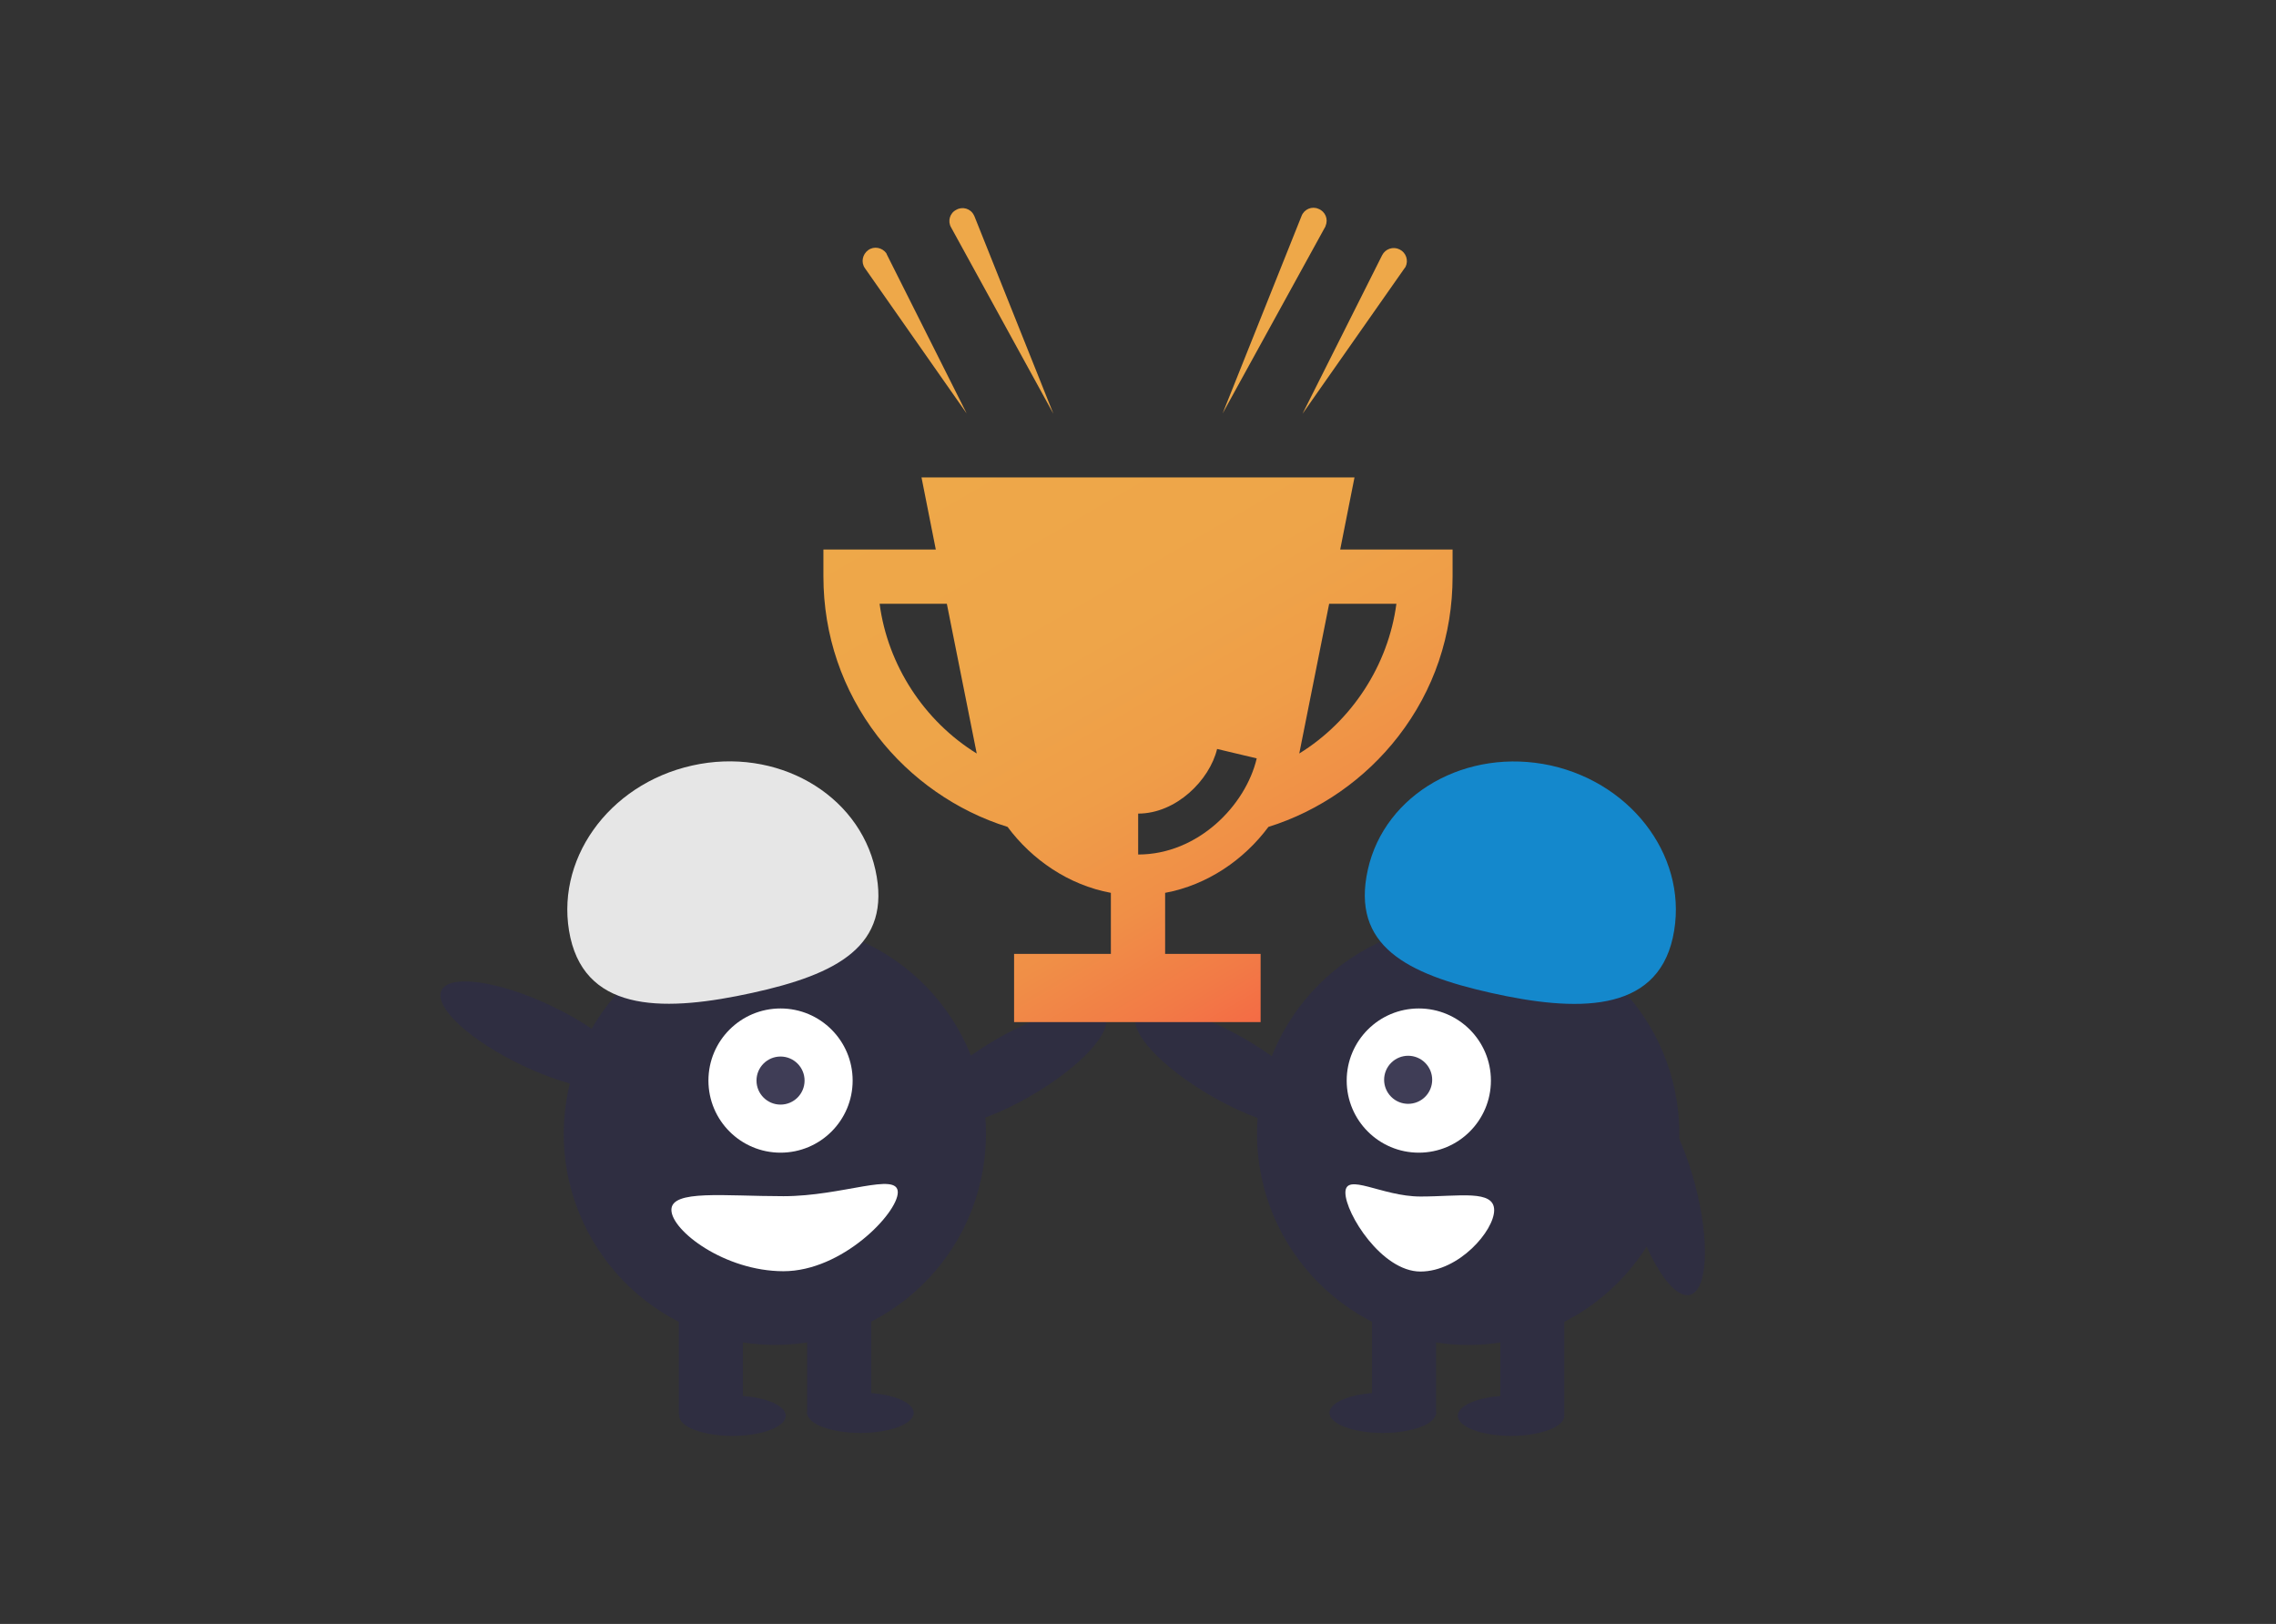 <?xml version="1.0" encoding="utf-8"?>
<!-- Generator: Adobe Illustrator 23.0.1, SVG Export Plug-In . SVG Version: 6.00 Build 0)  -->
<svg version="1.1" id="b3c5850d-3d23-4aad-a12c-b5e8440d4fde"
	 xmlns="http://www.w3.org/2000/svg" xmlns:xlink="http://www.w3.org/1999/xlink" x="0px" y="0px" viewBox="0 0 700.7 500"
	 style="enable-background:new 0 0 700.7 500;" xml:space="preserve">
<rect x="0" y="0" width="700.7" height="500" fill="#333333" stroke="none"/>
<style type="text/css">
	.st0{fill:#2F2E41;}
	.st1{fill:#FFFFFF;}
	.st2{fill:#3F3D56;}
	.st3{fill:#E6E6E6;}
	.st4{fill:#1488CC;}
	.st5{fill:url(#XMLID_2_);}
	.st6{fill:#EEA849;}
</style>
<ellipse class="st0" cx="225.5" cy="435.9" rx="16.4" ry="6.2"/>
<ellipse class="st0" cx="264.9" cy="435" rx="16.4" ry="6.2"/>
<ellipse transform="matrix(0.866 -0.499 0.499 0.866 -122.435 199.881)" class="st0" cx="312.3" cy="328.7" rx="32.5" ry="10.2"/>
<ellipse transform="matrix(0.16 -0.987 0.987 0.16 -144.186 528.734)" class="st0" cx="238.6" cy="349.1" rx="65" ry="65"/>
<rect x="209" y="400.1" class="st0" width="19.7" height="35.4"/>
<rect x="248.5" y="400.1" class="st0" width="19.7" height="35.4"/>
<circle class="st1" cx="240.3" cy="332.7" r="22.2"/>
<circle class="st2" cx="240.3" cy="332.7" r="7.4"/>
<path class="st3" d="M175.6,288.7c-5.2-23.5,11.5-47.2,37.5-53c25.9-5.8,51.2,8.6,56.4,32.1c5.2,23.5-11.9,32.2-37.9,37.9
	S180.9,312.2,175.6,288.7z"/>
<ellipse transform="matrix(0.428 -0.903 0.903 0.428 -193.631 331.777)" class="st0" cx="165.5" cy="319" rx="10.2" ry="32.5"/>
<path class="st1" d="M206.7,372.5c0,6.4,16.4,18.9,34.5,18.9s35.2-17.9,35.2-24.3c0-6.4-17,1.2-35.2,1.2S206.7,366.2,206.7,372.5z"
	/>
<ellipse class="st0" cx="465.2" cy="435.9" rx="16.4" ry="6.2"/>
<ellipse class="st0" cx="425.7" cy="435" rx="16.4" ry="6.2"/>
<ellipse transform="matrix(0.499 -0.866 0.866 0.499 -95.374 492.345)" class="st0" cx="378.4" cy="328.7" rx="10.2" ry="32.5"/>
<circle class="st0" cx="452" cy="349.1" r="65"/>
<rect x="461.9" y="400.1" class="st0" width="19.7" height="35.4"/>
<rect x="422.4" y="400.1" class="st0" width="19.7" height="35.4"/>
<circle class="st1" cx="436.8" cy="332.7" r="22.2"/>
<ellipse transform="matrix(0.707 -0.707 0.707 0.707 -108.253 403.8)" class="st2" cx="433.6" cy="332.7" rx="7.4" ry="7.4"/>
<path class="st4" d="M459,305.7c-25.9-5.8-43.1-14.5-37.9-37.9c5.2-23.5,30.5-37.8,56.4-32.1c25.9,5.8,42.7,29.5,37.5,53
	C509.8,312.2,484.9,311.5,459,305.7z"/>
<ellipse transform="matrix(0.967 -0.257 0.257 0.967 -77.126 143.633)" class="st0" cx="511.6" cy="367.2" rx="10.2" ry="32.5"/>
<path class="st1" d="M437.3,368.4c-11.9,0-23.1-7.6-23.1-1.2c0,6.4,11.2,24.3,23.1,24.3s22.7-12.6,22.7-18.9
	C460,366.2,449.2,368.4,437.3,368.4z"/>
<g id="XMLID_451_">
	<linearGradient id="XMLID_2_" gradientUnits="userSpaceOnUse" x1="314.567" y1="129.098" x2="413.312" y2="300.129">
		<stop  offset="0" style="stop-color:#EEA849"/>
		<stop  offset="0.356" style="stop-color:#EEA549"/>
		<stop  offset="0.572" style="stop-color:#EF9D48"/>
		<stop  offset="0.752" style="stop-color:#F08F47"/>
		<stop  offset="0.91" style="stop-color:#F27A46"/>
		<stop  offset="1" style="stop-color:#F46B45"/>
	</linearGradient>
	<path id="XMLID_453_" class="st5" d="M412.6,169.2l4.4-22.2H283.7l4.4,22.2h-34.6v8.3c0,18,5.8,35,16.7,49.2
		c10.1,13.1,24.3,23,40,27.9c7.5,10.1,18.8,17.9,31.8,20.3v18.8h-29.8v21h75.9v-21h-29.4v-18.8c13-2.4,24.3-10.2,31.8-20.3
		c15.7-4.9,29.8-14.7,40-27.9c11-14.2,16.7-31.2,16.7-49.2v-8.3H412.6z M270.8,185.9h20.7l9.2,46.1
		C284.5,222,273.3,204.8,270.8,185.9z M350.4,263.1v-12.6c11.7,0,22-10.3,24.3-19.9l12.2,2.9C383.5,248,368.8,263.1,350.4,263.1z
		 M400,232l9.2-46.1h20.7C427.4,204.8,416.2,222,400,232z"/>
</g>
<g>
	<path class="st6" d="M273.1,78.5l24.5,48.8l-31.3-44.7c-1.3-1.8-0.8-4.3,1-5.6c1.8-1.3,4.3-0.8,5.6,1
		C272.9,78.2,273.1,78.4,273.1,78.5z"/>
</g>
<g>
	<path class="st6" d="M432.4,82.6L401,127.4l24.5-48.8c1-2,3.4-2.8,5.4-1.8c2,1,2.8,3.4,1.8,5.4C432.6,82.3,432.5,82.5,432.4,82.6z"
		/>
</g>
<g>
	<path class="st6" d="M300,66.6l24.3,60.8L292.8,70c-1.1-1.9-0.4-4.4,1.6-5.4c1.9-1.1,4.4-0.4,5.4,1.6
		C299.9,66.3,299.9,66.5,300,66.6z"/>
</g>
<g>
	<path class="st6" d="M407.9,70l-31.5,57.3l24.3-60.8c0.8-2.1,3.2-3.1,5.2-2.2c2.1,0.8,3.1,3.2,2.2,5.2
		C408.1,69.7,408,69.9,407.9,70z"/>
</g>
</svg>
